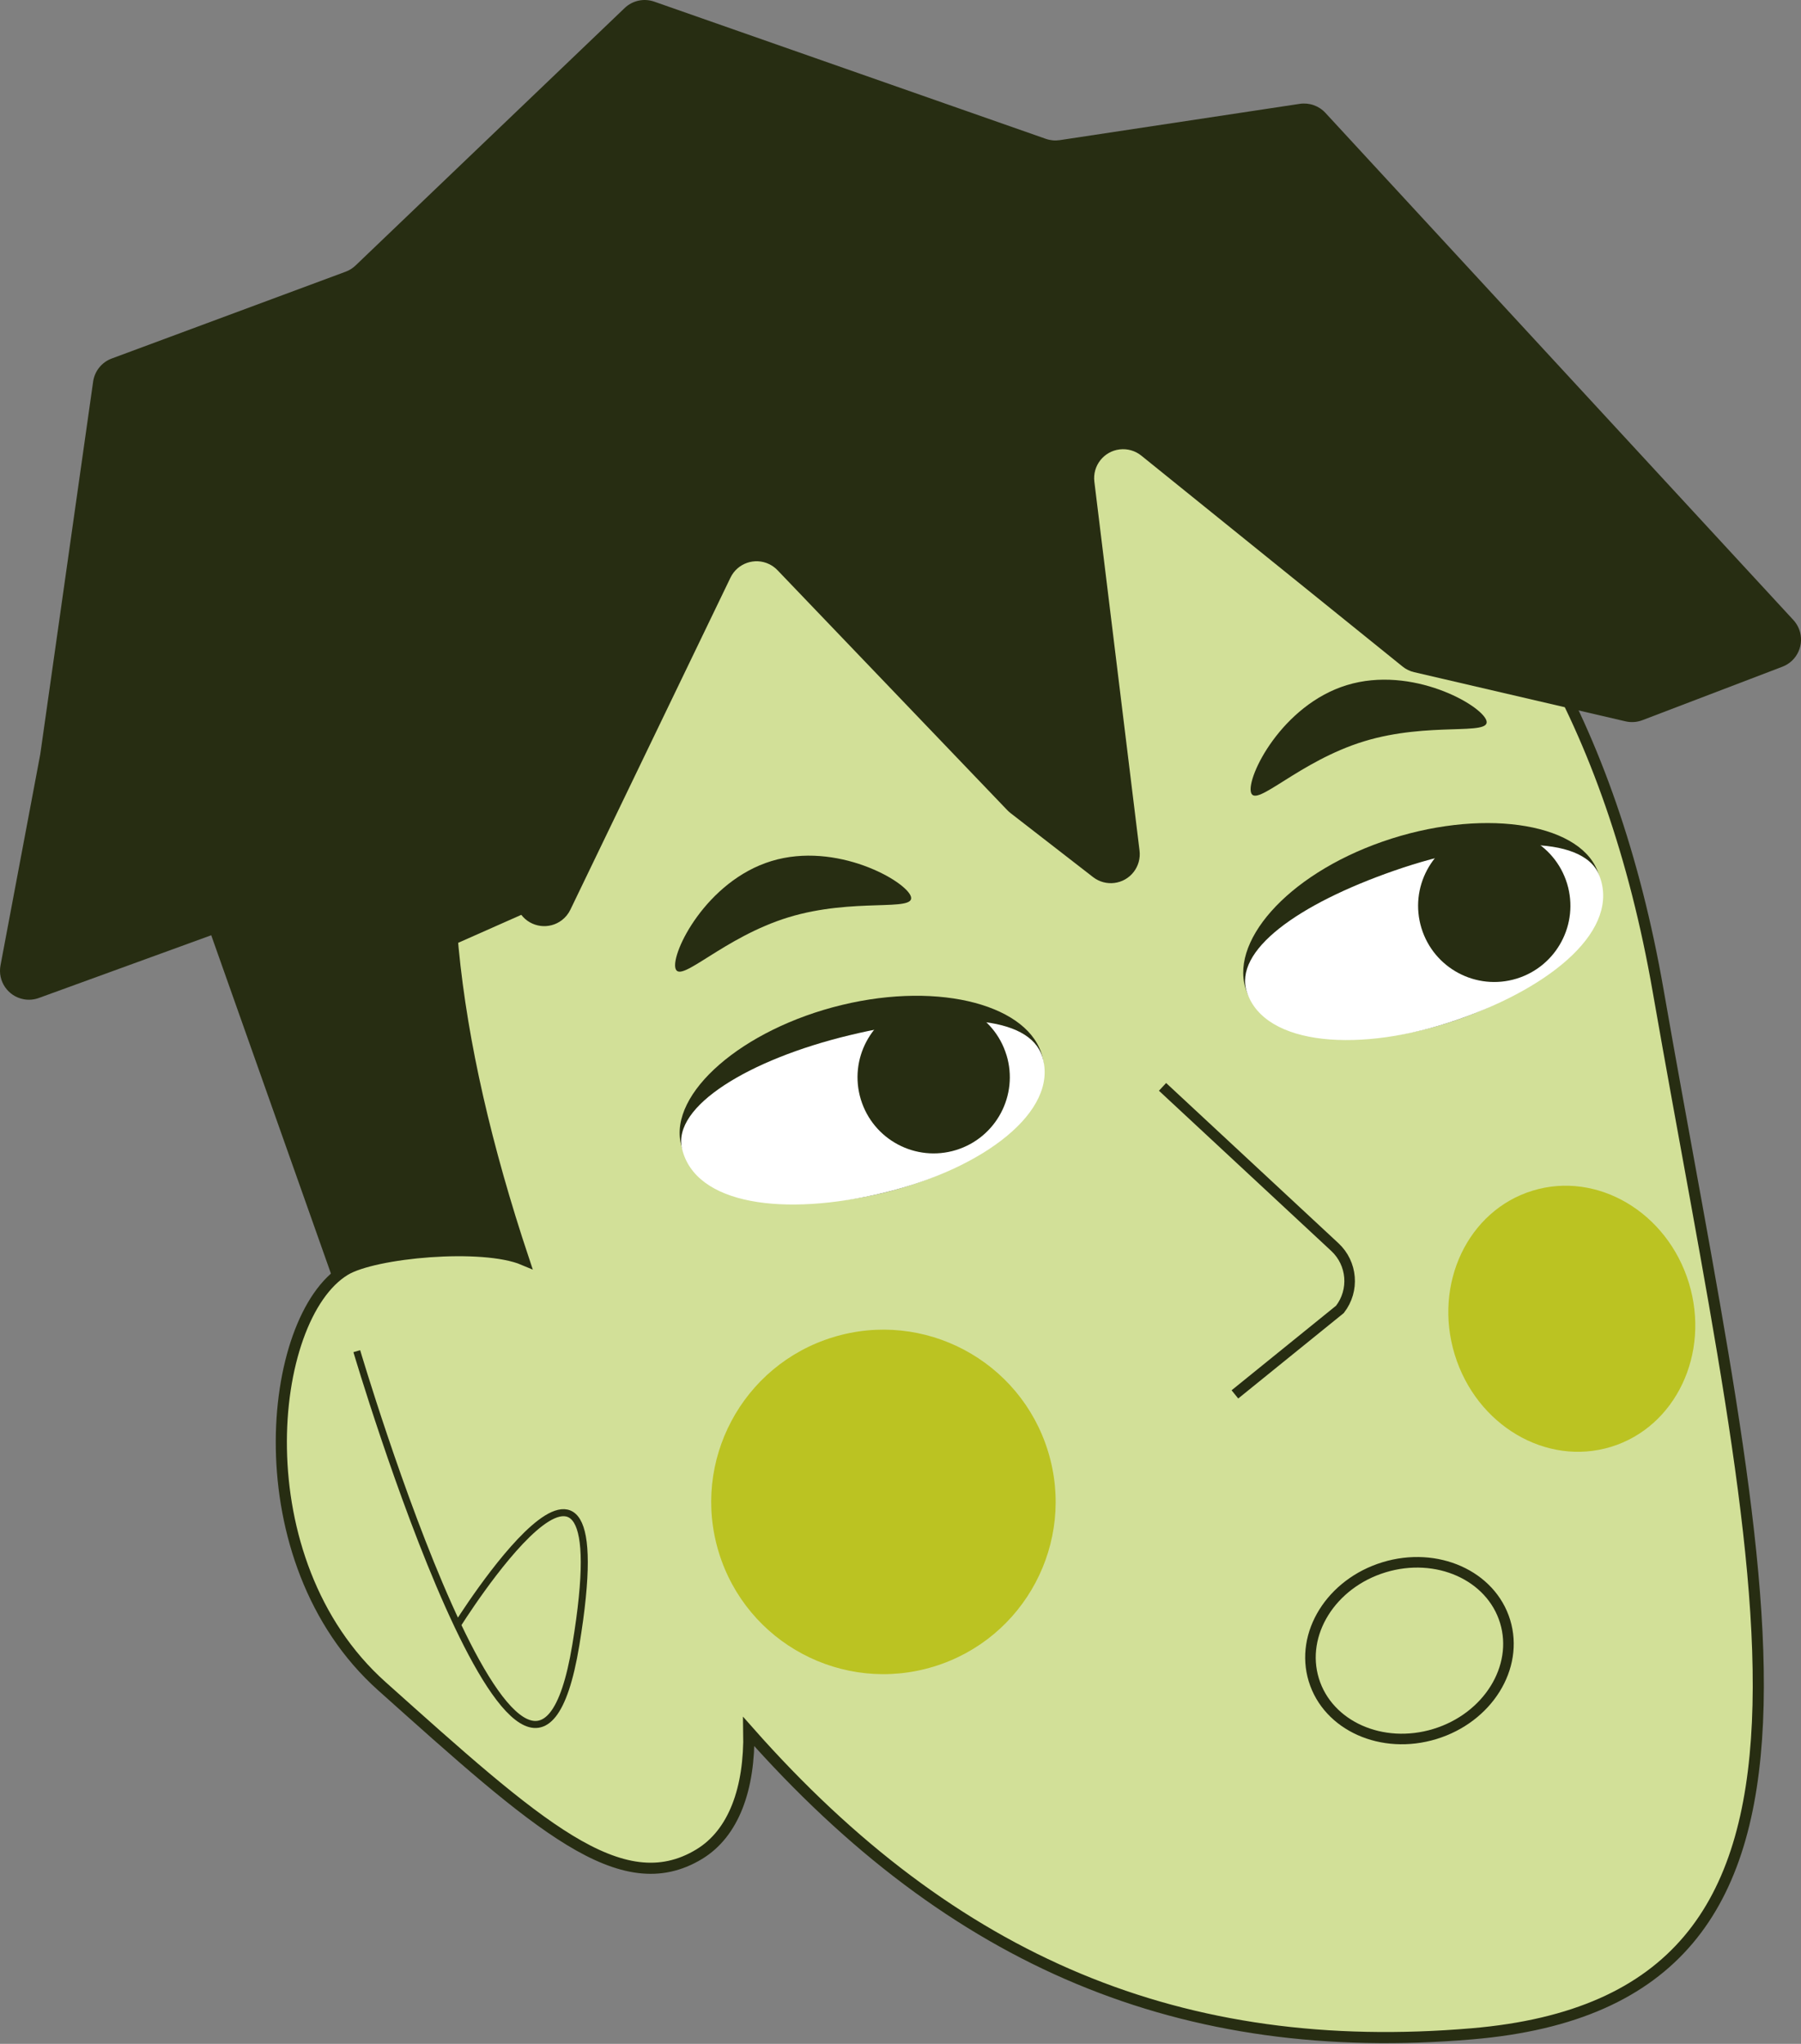 <?xml version="1.0" encoding="UTF-8"?><svg id="Layer_1" xmlns="http://www.w3.org/2000/svg" viewBox="0 0 648.03 735.33"><rect x="0" y="0" width="648.03" height="735.33" fill="#808080" stroke="none"/><defs><style>.cls-1{stroke-width:2.53px;}.cls-1,.cls-2,.cls-3{fill:none;stroke:#272d12;stroke-miterlimit:10;}.cls-2{stroke-width:3.8px;}.cls-3{stroke-width:4px;}.cls-4{fill:#272d12;}.cls-4,.cls-5,.cls-6,.cls-7{stroke-width:0px;}.cls-5{fill:#d2e098;}.cls-6{fill:#bbc322;}.cls-7{fill:#fff;}</style></defs><g id="Group_12"><path id="Path_377" class="cls-4" d="m192.92,363.09l-11.81-87.06-122.56,11.12,68.82,194.49,9.31-.55,11.69,29.02s45.64-46.81,59.09-39.95l-7.92-58.34,11.28-38.62-17.9-10.11Z"/><path id="Path_378" class="cls-5" d="m292.08,135.71c-134.2,41.03-157.5,155.99-103.66,317.51-14.89-6.28-53.81-2.63-64.28,3.72-28.13,17.06-37.34,104.46,13.25,149.71,56.07,50.15,86.1,77.49,114.22,60.43,12.39-7.52,18.2-23.54,17.82-44.08,73.65,83.35,156.13,117.56,260.23,108.72,147.26-12.51,104.31-161.24,66.95-375.38-33.69-193.13-163.2-263.85-304.53-220.63"/><path id="Path_379" class="cls-3" d="m292.08,135.71c-134.2,41.03-157.5,155.99-103.66,317.51-14.89-6.28-53.81-2.63-64.28,3.72-28.13,17.06-37.34,104.46,13.25,149.71,56.07,50.15,86.1,77.49,114.22,60.43,12.39-7.52,18.2-23.54,17.82-44.08,73.65,83.35,156.13,117.56,260.23,108.72,147.26-12.51,104.31-161.24,66.95-375.38-33.69-193.12-163.2-263.84-304.53-220.63Z"/><path id="Path_380" class="cls-1" d="m128.38,486.12s61.78,208.78,78.81,105.73c17.03-103.05-42.91-6.76-42.91-6.76"/><path id="Path_381" class="cls-4" d="m375.07,380.28c4.42,18.3-21.11,40.16-57.02,48.83-35.91,8.67-68.6.87-73.02-17.43s21.96-41.43,57.87-50.11,67.76.41,72.18,18.7"/><path id="Path_382" class="cls-7" d="m375.06,380.28c5.96,19.47-21.11,40.16-57.02,48.83-35.91,8.67-67.76,4.39-72.62-15.75-3.7-15.33,24.18-32.2,60.1-40.87s64.92-7.31,69.54,7.78"/><path id="Path_383" class="cls-4" d="m448.69,357.05c7.05,17.52,40.99,21.91,75.79,9.79s57.31-36.14,50.26-53.67-42.43-22.51-77.24-10.39-55.87,36.74-48.81,54.27"/><path id="Path_384" class="cls-7" d="m448.69,357.05c6.46,19.32,40.99,21.91,75.79,9.79s58.67-32.78,50.9-52.06c-5.91-14.68-38.87-13.66-73.68-1.55s-58.03,28.84-53.02,43.82"/><path id="Path_385" class="cls-4" d="m362.15,379.56c4.42,14.47-3.72,29.78-18.19,34.21-14.47,4.42-29.78-3.72-34.21-18.19-4.42-14.47,3.72-29.78,18.18-34.2,14.47-4.42,29.79,3.72,34.21,18.19"/><path id="Path_386" class="cls-4" d="m563.86,317.89c4.42,14.47-3.72,29.78-18.19,34.21-14.47,4.42-29.78-3.72-34.21-18.19s3.72-29.78,18.19-34.21h0c14.47-4.42,29.78,3.72,34.21,18.19"/><path id="Path_387" class="cls-2" d="m418.3,391.03l62,57.64c6.32,5.87,7.11,15.59,1.83,22.41l-37.79,30.59"/><path id="Path_388" class="cls-4" d="m140.71,349.91l46.86-20.77c3.51,4.56,10.06,5.41,14.62,1.9,1.29-.99,2.32-2.27,3.03-3.73l57.62-119.49c2.5-5.18,8.73-7.36,13.91-4.86,1.12.54,2.14,1.28,3,2.18l82.7,86.35c.35.37.73.71,1.14,1.03l29.71,23.04c4.55,3.53,11.1,2.7,14.62-1.85,1.68-2.17,2.44-4.92,2.11-7.65l-16.26-132.76c-.7-5.71,3.36-10.91,9.08-11.61,2.8-.34,5.62.46,7.82,2.24l93.99,75.87c1.22.99,2.65,1.69,4.19,2.04l76.02,17.68c2.02.47,4.14.33,6.08-.41l50.39-19.24c5.38-2.05,8.07-8.08,6.02-13.46-.47-1.24-1.18-2.37-2.08-3.35L476.9,40.6c-2.35-2.54-5.8-3.75-9.22-3.24l-86.37,13.06c-1.68.25-3.4.09-5-.47L235.41.59c-3.7-1.3-7.82-.41-10.65,2.3l-96.83,92.63c-1.03.98-2.24,1.75-3.58,2.24l-84.15,31.23c-3.59,1.33-6.15,4.52-6.69,8.31l-19.02,134.05L.18,347.33c-1.07,5.66,2.66,11.11,8.31,12.17,1.84.35,3.73.19,5.49-.45l82.21-29.91c2.72-.99,4.91-3.07,6.04-5.74l37.02-1c3.1-7.36-3.41,21.18,1.47,27.5"/><path id="Path_389" class="cls-6" d="m377.12,522.23c10.01,32.72-8.41,67.36-41.13,77.37-32.72,10.01-67.36-8.41-77.37-41.13-10-32.72,8.41-67.36,41.13-77.37,32.72-10,67.36,8.41,77.37,41.14"/><path id="Path_390" class="cls-6" d="m607.69,461.58c7.78,25.45-4.77,51.86-28.04,58.97s-48.44-7.76-56.22-33.21,4.77-51.86,28.04-58.97,48.44,7.76,56.22,33.21"/><path id="Path_391" class="cls-2" d="m541.56,583.34c5.06,16.56-6.24,34.7-25.25,40.51s-38.52-2.9-43.58-19.46,6.24-34.7,25.25-40.51c19.01-5.81,38.52,2.9,43.58,19.46Z"/><path id="Path_392" class="cls-4" d="m327.76,322.58c1.71,5.58-20.64.29-44.03,7.44-23.39,7.15-38.96,24.04-40.67,18.45s11.1-31.52,34.49-38.67c23.39-7.15,48.51,7.19,50.21,12.77"/><path id="Path_393" class="cls-4" d="m534.84,259.27c1.71,5.58-20.64.29-44.03,7.44s-38.96,24.04-40.67,18.45,11.1-31.52,34.49-38.67,48.51,7.19,50.21,12.77"/></g></svg>